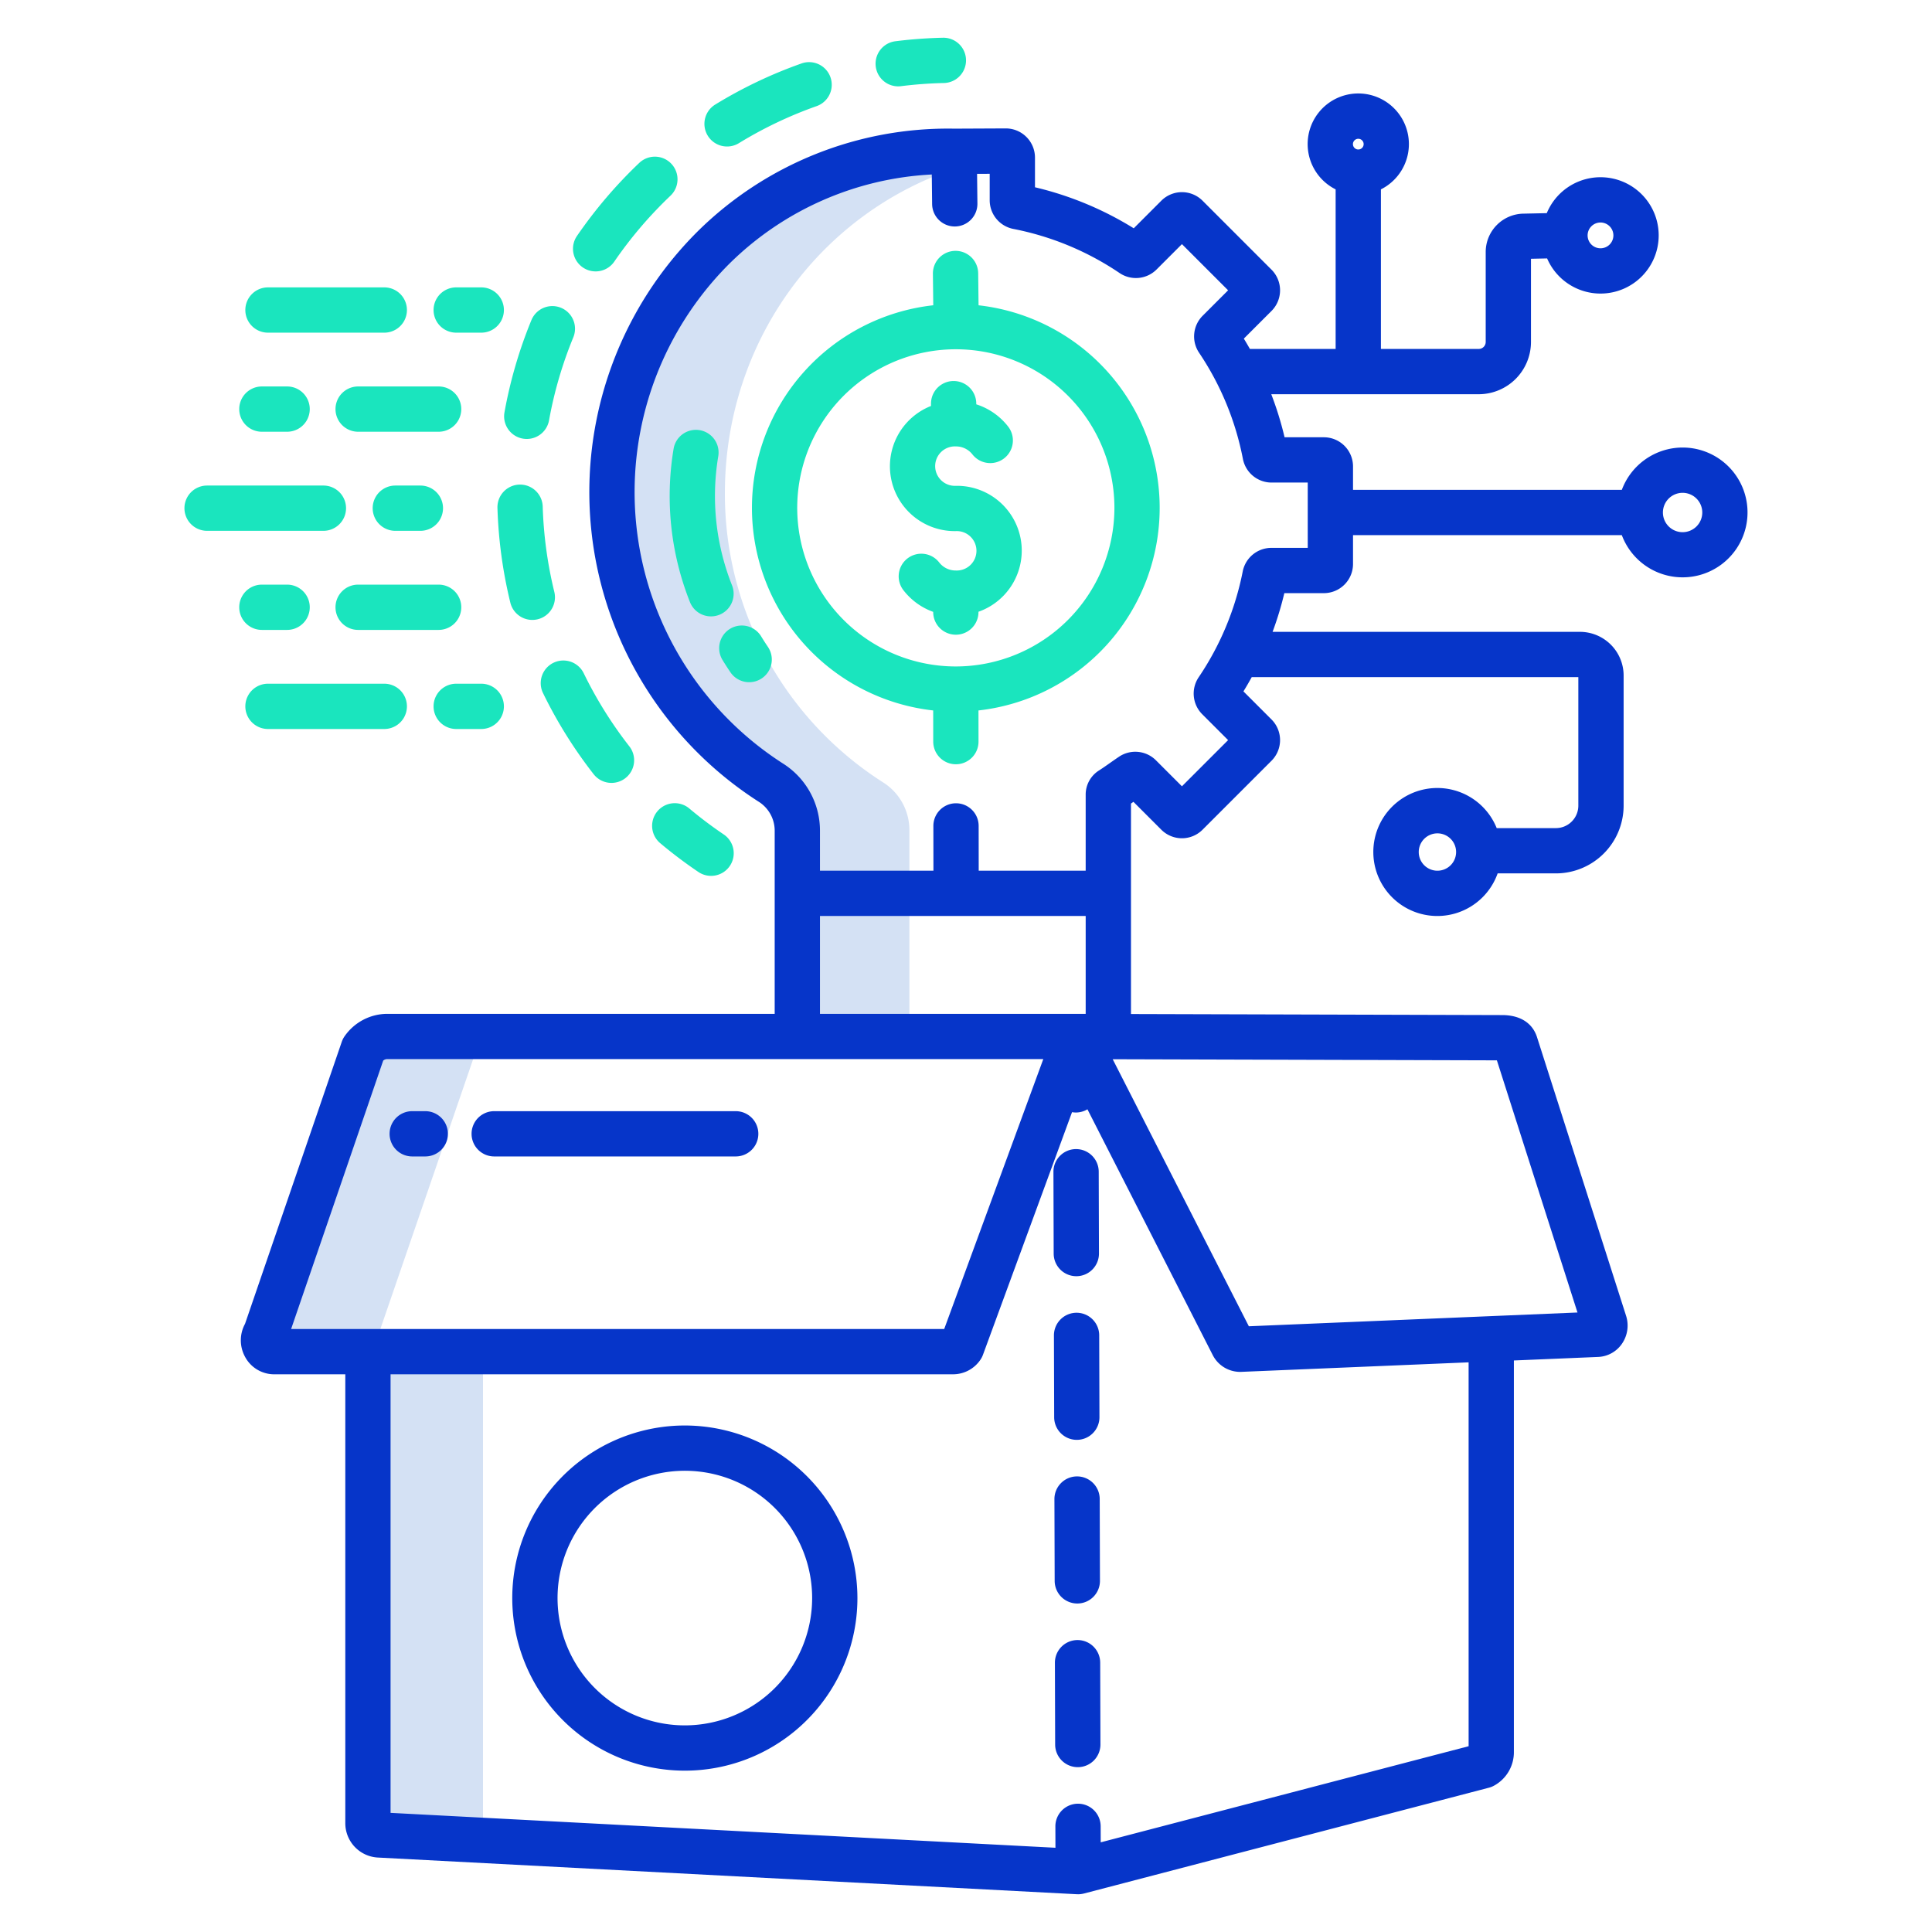 <svg id="Layer_1" height="512" viewBox="0 0 512 512" width="512" xmlns="http://www.w3.org/2000/svg" data-name="Layer 1"><path d="m268.106 41.086a1.7 1.7 0 0 0 -1.575-1.056l-13.65.06c-50.55-.68-90.656 39.83-90.706 90.56a90.535 90.535 0 0 0 41.9 76.72 14.96 14.96 0 0 1 6.925 12.73v55.9h30v-55.9a14.959 14.959 0 0 0 -6.92-12.73 90.6 90.6 0 0 1 -41.975-76.72c.045-45.683 32.615-83.071 76.001-89.564z" fill="#d4e1f4"/><path d="m126.24 278.21a7.623 7.623 0 0 1 6.34-3.21h-30a7.623 7.623 0 0 0 -6.34 3.21l-25.84 75.15a2.89 2.89 0 0 0 2.24 4.64h25.36v125.07c0 1.77 1.06 3.21 2.71 3.21l27.29 1.434v-129.714h-25.36a2.89 2.89 0 0 1 -2.24-4.64z" fill="#d4e1f4"/><g fill="#1ae5be"><path d="m194.007 155.153a64.122 64.122 0 0 1 -3.658-34.254 6 6 0 0 0 -11.838-1.968 76.12 76.12 0 0 0 4.349 40.669 6 6 0 0 0 11.147-4.443z"/><path d="m201.716 168.648a6 6 0 0 0 -10.249 6.242c.674 1.106 1.383 2.208 2.108 3.275a6 6 0 0 0 9.923-6.748c-.613-.901-1.212-1.833-1.782-2.769z"/><path d="m191.75 221.106a109.574 109.574 0 0 1 -9.074-6.848 6 6 0 0 0 -7.717 9.19 121.715 121.715 0 0 0 10.071 7.6 6 6 0 1 0 6.72-9.941z"/><path d="m133.7 109.225a6 6 0 1 0 11.809 2.131 108.309 108.309 0 0 1 6.424-21.956 6 6 0 1 0 -11.1-4.568 120.32 120.32 0 0 0 -7.133 24.393z"/><path d="m146.9 156.858a109.335 109.335 0 0 1 -3.077-22.675 6 6 0 0 0 -11.994.362 121.274 121.274 0 0 0 3.416 25.17 6 6 0 1 0 11.655-2.857z"/><path d="m169.417 43.167a121.711 121.711 0 0 0 -16.484 19.32 6 6 0 1 0 9.893 6.791 109.6 109.6 0 0 1 14.856-17.409 6 6 0 0 0 -8.265-8.7z"/><path d="m154.67 178.371a6 6 0 0 0 -10.793 5.244 121.131 121.131 0 0 0 13.444 21.554 6 6 0 0 0 9.459-7.385 109.08 109.08 0 0 1 -12.11-19.413z"/><path d="m212.489 16.787a120.461 120.461 0 0 0 -22.931 10.913 6 6 0 1 0 6.271 10.231 108.5 108.5 0 0 1 20.643-9.826 6 6 0 0 0 -3.983-11.319z"/><path d="m237.287 10.931a6 6 0 0 0 .744 11.953 5.905 5.905 0 0 0 .759-.048 110.686 110.686 0 0 1 11.348-.836 6 6 0 1 0 -.264-12 122.306 122.306 0 0 0 -12.587.931z"/><path d="m116.242 102.417h-21.331a6 6 0 0 0 0 12h21.331a6 6 0 0 0 0-12z"/><path d="m69.4 102.417a6 6 0 0 0 0 12h6.69a6 6 0 0 0 0-12z"/><path d="m111.405 140.675a6 6 0 0 0 0-12h-6.641a6 6 0 0 0 0 12z"/><path d="m91.705 134.675a6 6 0 0 0 -6-6h-30.825a6 6 0 1 0 0 12h30.825a6 6 0 0 0 6-6z"/><path d="m88.911 160.933a6 6 0 0 0 6 6h21.331a6 6 0 1 0 0-12h-21.331a6 6 0 0 0 -6 6z"/><path d="m69.4 166.933h6.69a6 6 0 0 0 0-12h-6.69a6 6 0 0 0 0 12z"/><path d="m120.9 88.16h6.641a6 6 0 0 0 0-12h-6.641a6 6 0 0 0 0 12z"/><path d="m65.016 82.16a6 6 0 0 0 6 6h30.825a6 6 0 0 0 0-12h-30.825a6 6 0 0 0 -6 6z"/><path d="m127.541 181.191h-6.641a6 6 0 0 0 0 12h6.641a6 6 0 0 0 0-12z"/><path d="m101.841 181.191h-30.825a6 6 0 1 0 0 12h30.825a6 6 0 0 0 0-12z"/><path d="m259.329 80.905-.1-8.492a6 6 0 1 0 -12 .136l.095 8.35a54.021 54.021 0 0 0 -.018 107.378l.011 8.269a6 6 0 0 0 6 5.992h.009a6 6 0 0 0 5.991-6.009l-.011-8.253a54.021 54.021 0 0 0 .018-107.371zm-6.023 95.713a42.029 42.029 0 1 1 42.025-42.029 42.074 42.074 0 0 1 -42.025 42.029z"/><path d="m253.306 128.748a5.227 5.227 0 1 1 0-10.442 5.514 5.514 0 0 1 4.39 2.11 6 6 0 0 0 9.462-7.381 17.364 17.364 0 0 0 -8.435-5.884v-.177a6 6 0 1 0 -12 0v.612a17.18 17.18 0 0 0 6.583 33.162 5.226 5.226 0 1 1 0 10.441 5.516 5.516 0 0 1 -4.39-2.109 6 6 0 1 0 -9.462 7.38 17.366 17.366 0 0 0 7.852 5.691v.054a6 6 0 1 0 12 0v-.085a17.175 17.175 0 0 0 -6-33.372z"/></g><path d="m285.561 434.631h-.018a6 6 0 0 0 -5.982 6.017l.065 21.686a6 6 0 0 0 6 5.982h.019a6 6 0 0 0 5.982-6.017l-.065-21.686a6 6 0 0 0 -6.001-5.982z" fill="#0635c9"/><path d="m285.236 338.207h.019a6 6 0 0 0 5.982-6.017l-.065-21.685a6 6 0 0 0 -6-5.983h-.018a6 6 0 0 0 -5.982 6.018l.065 21.685a6 6 0 0 0 5.999 5.982z" fill="#0635c9"/><path d="m285.5 424.946h.018a6 6 0 0 0 5.982-6.017l-.065-21.685a6 6 0 0 0 -6-5.982h-.019a6 6 0 0 0 -5.982 6.017l.065 21.685a6 6 0 0 0 6.001 5.982z" fill="#0635c9"/><path d="m285.366 381.577h.018a6 6 0 0 0 5.982-6.017l-.064-21.686a6 6 0 0 0 -6-5.982h-.018a6 6 0 0 0 -5.982 6.017l.064 21.686a6 6 0 0 0 6 5.982z" fill="#0635c9"/><path d="m181.513 377.772a45.735 45.735 0 1 0 45.713 45.735 45.776 45.776 0 0 0 -45.713-45.735zm0 79.469a33.735 33.735 0 1 1 33.713-33.734 33.762 33.762 0 0 1 -33.713 33.734z" fill="#0635c9"/><path d="m112.7 294.471h-3.457a6 6 0 0 0 0 12h3.457a6 6 0 1 0 0-12z" fill="#0635c9"/><path d="m194.97 294.471h-64a6 6 0 0 0 0 12h64a6 6 0 1 0 0-12z" fill="#0635c9"/><path d="m445.912 118.6a17.222 17.222 0 0 0 -16.112 11.219h-71.235v-6.21a7.735 7.735 0 0 0 -7.726-7.727h-10.414a88.076 88.076 0 0 0 -3.525-11.409h54.982a13.86 13.86 0 0 0 13.842-13.846v-22.049l4.276-.091a15.415 15.415 0 1 0 -.088-12l-6.108.131a10.167 10.167 0 0 0 -10.077 10.156v23.853a1.846 1.846 0 0 1 -1.842 1.846h-25.928v-42.29a13.415 13.415 0 1 0 -12 0v42.29h-22.719c-.522-.919-1.054-1.832-1.61-2.734l7.342-7.339a7.738 7.738 0 0 0 0-10.928l-18.279-18.283a7.725 7.725 0 0 0 -10.929 0l-7.308 7.311a88.133 88.133 0 0 0 -26.173-10.871v-7.87a7.742 7.742 0 0 0 -7.755-7.727l-13.664.063a94.355 94.355 0 0 0 -67.951 27.2 97.469 97.469 0 0 0 16.1 151.137 9.083 9.083 0 0 1 4.29 7.663v48.583h-102.719a13.845 13.845 0 0 0 -11.234 5.9 6.019 6.019 0 0 0 -.781 1.524l-25.63 74.721a9.132 9.132 0 0 0 -.081 8.59 8.754 8.754 0 0 0 7.779 4.79h18.874v118.867a9.118 9.118 0 0 0 8.791 9.206l185.112 9.716c.105 0 .209.008.314.008h.019a6.164 6.164 0 0 0 .7-.046c.055-.006.109-.017.165-.026q.279-.04.551-.107c.028-.007.057-.009.085-.016l107.333-28.045a5.916 5.916 0 0 0 1.277-.5 10.08 10.08 0 0 0 5.339-8.978v-103.742l22.322-.935a8.059 8.059 0 0 0 6.307-3.482 8.485 8.485 0 0 0 1.111-7.4l-23.629-73.923c-.667-2.086-2.7-5.613-8.846-5.793q-.079 0-.159 0l-98.58-.282v-55.776c.222-.153.439-.3.653-.454l7.387 7.387a7.724 7.724 0 0 0 10.929 0l18.28-18.282a7.736 7.736 0 0 0 0-10.927l-7.446-7.446c.771-1.245 1.5-2.509 2.2-3.783h86.552v34.056a5.962 5.962 0 0 1 -5.951 5.958h-15.684a16.961 16.961 0 1 0 .25 12h15.436a17.975 17.975 0 0 0 17.951-17.958v-34.479a11.588 11.588 0 0 0 -11.573-11.575h-81.457a88.38 88.38 0 0 0 3.114-10.256h10.477a7.736 7.736 0 0 0 7.726-7.728v-7.643h71.235a17.2 17.2 0 1 0 16.112-23.219zm-21.768-59.633a3.417 3.417 0 1 1 -3.412 3.417 3.418 3.418 0 0 1 3.412-3.417zm-64.187-22.188a1.419 1.419 0 1 1 -1.415 1.419 1.419 1.419 0 0 1 1.415-1.419zm20.982 193.969a4.95 4.95 0 1 1 4.944-4.95 4.952 4.952 0 0 1 -4.944 4.95zm-303.789 121.452 24.4-71.13a1.633 1.633 0 0 1 1.034-.4h173.9l-26.26 71.53zm140.15-83.522v-25.93h70.417v25.937zm171.9 194.087-97.5 25.472-.013-4.256a6 6 0 0 0 -6-5.981h-.019a6 6 0 0 0 -5.982 6.019l.017 5.656-176.2-9.247v-116.228h149.097a8.743 8.743 0 0 0 7.236-3.877 5.953 5.953 0 0 0 .663-1.3l23.6-64.286a6.106 6.106 0 0 0 1.009.091h.019a5.958 5.958 0 0 0 3.054-.853l33.158 65.038a8.161 8.161 0 0 0 7.279 4.551c.109 0 .22 0 .33-.007l60.249-2.523zm7.489-181.765 21.36 66.826-87.092 3.649-36.078-70.766zm-50.124-135.81h-9.653a7.744 7.744 0 0 0 -7.575 6.24 76.365 76.365 0 0 1 -11.676 28.051 7.74 7.74 0 0 0 .933 9.787l6.869 6.871-12.237 12.238-6.9-6.9a7.736 7.736 0 0 0 -9.756-.95c-.891.6-1.675 1.149-2.441 1.688-.96.676-1.866 1.314-2.913 1.985a7.543 7.543 0 0 0 -3.5 6.377v20.171h-28.347l-.016-11.879a6 6 0 0 0 -6-5.992h-.008a6 6 0 0 0 -5.992 6.008l.016 11.863h-30.069v-10.648a21.022 21.022 0 0 0 -9.852-17.789 85.47 85.47 0 0 1 -14.114-132.469 82.2 82.2 0 0 1 53.6-23.6l.089 7.844a6 6 0 0 0 6 5.932h.069a6 6 0 0 0 5.932-6.067l-.089-7.879 3.345-.016v7.03a7.741 7.741 0 0 0 6.251 7.577 76.381 76.381 0 0 1 28.177 11.7 7.741 7.741 0 0 0 9.785-.935l6.732-6.733 12.237 12.239-6.758 6.758a7.745 7.745 0 0 0 -.946 9.773 76.342 76.342 0 0 1 11.625 28.154 7.742 7.742 0 0 0 7.58 6.264h9.6zm99.347-4.157a5.215 5.215 0 1 1 5.208-5.214 5.217 5.217 0 0 1 -5.208 5.214z" fill="#0635c9"/></svg>